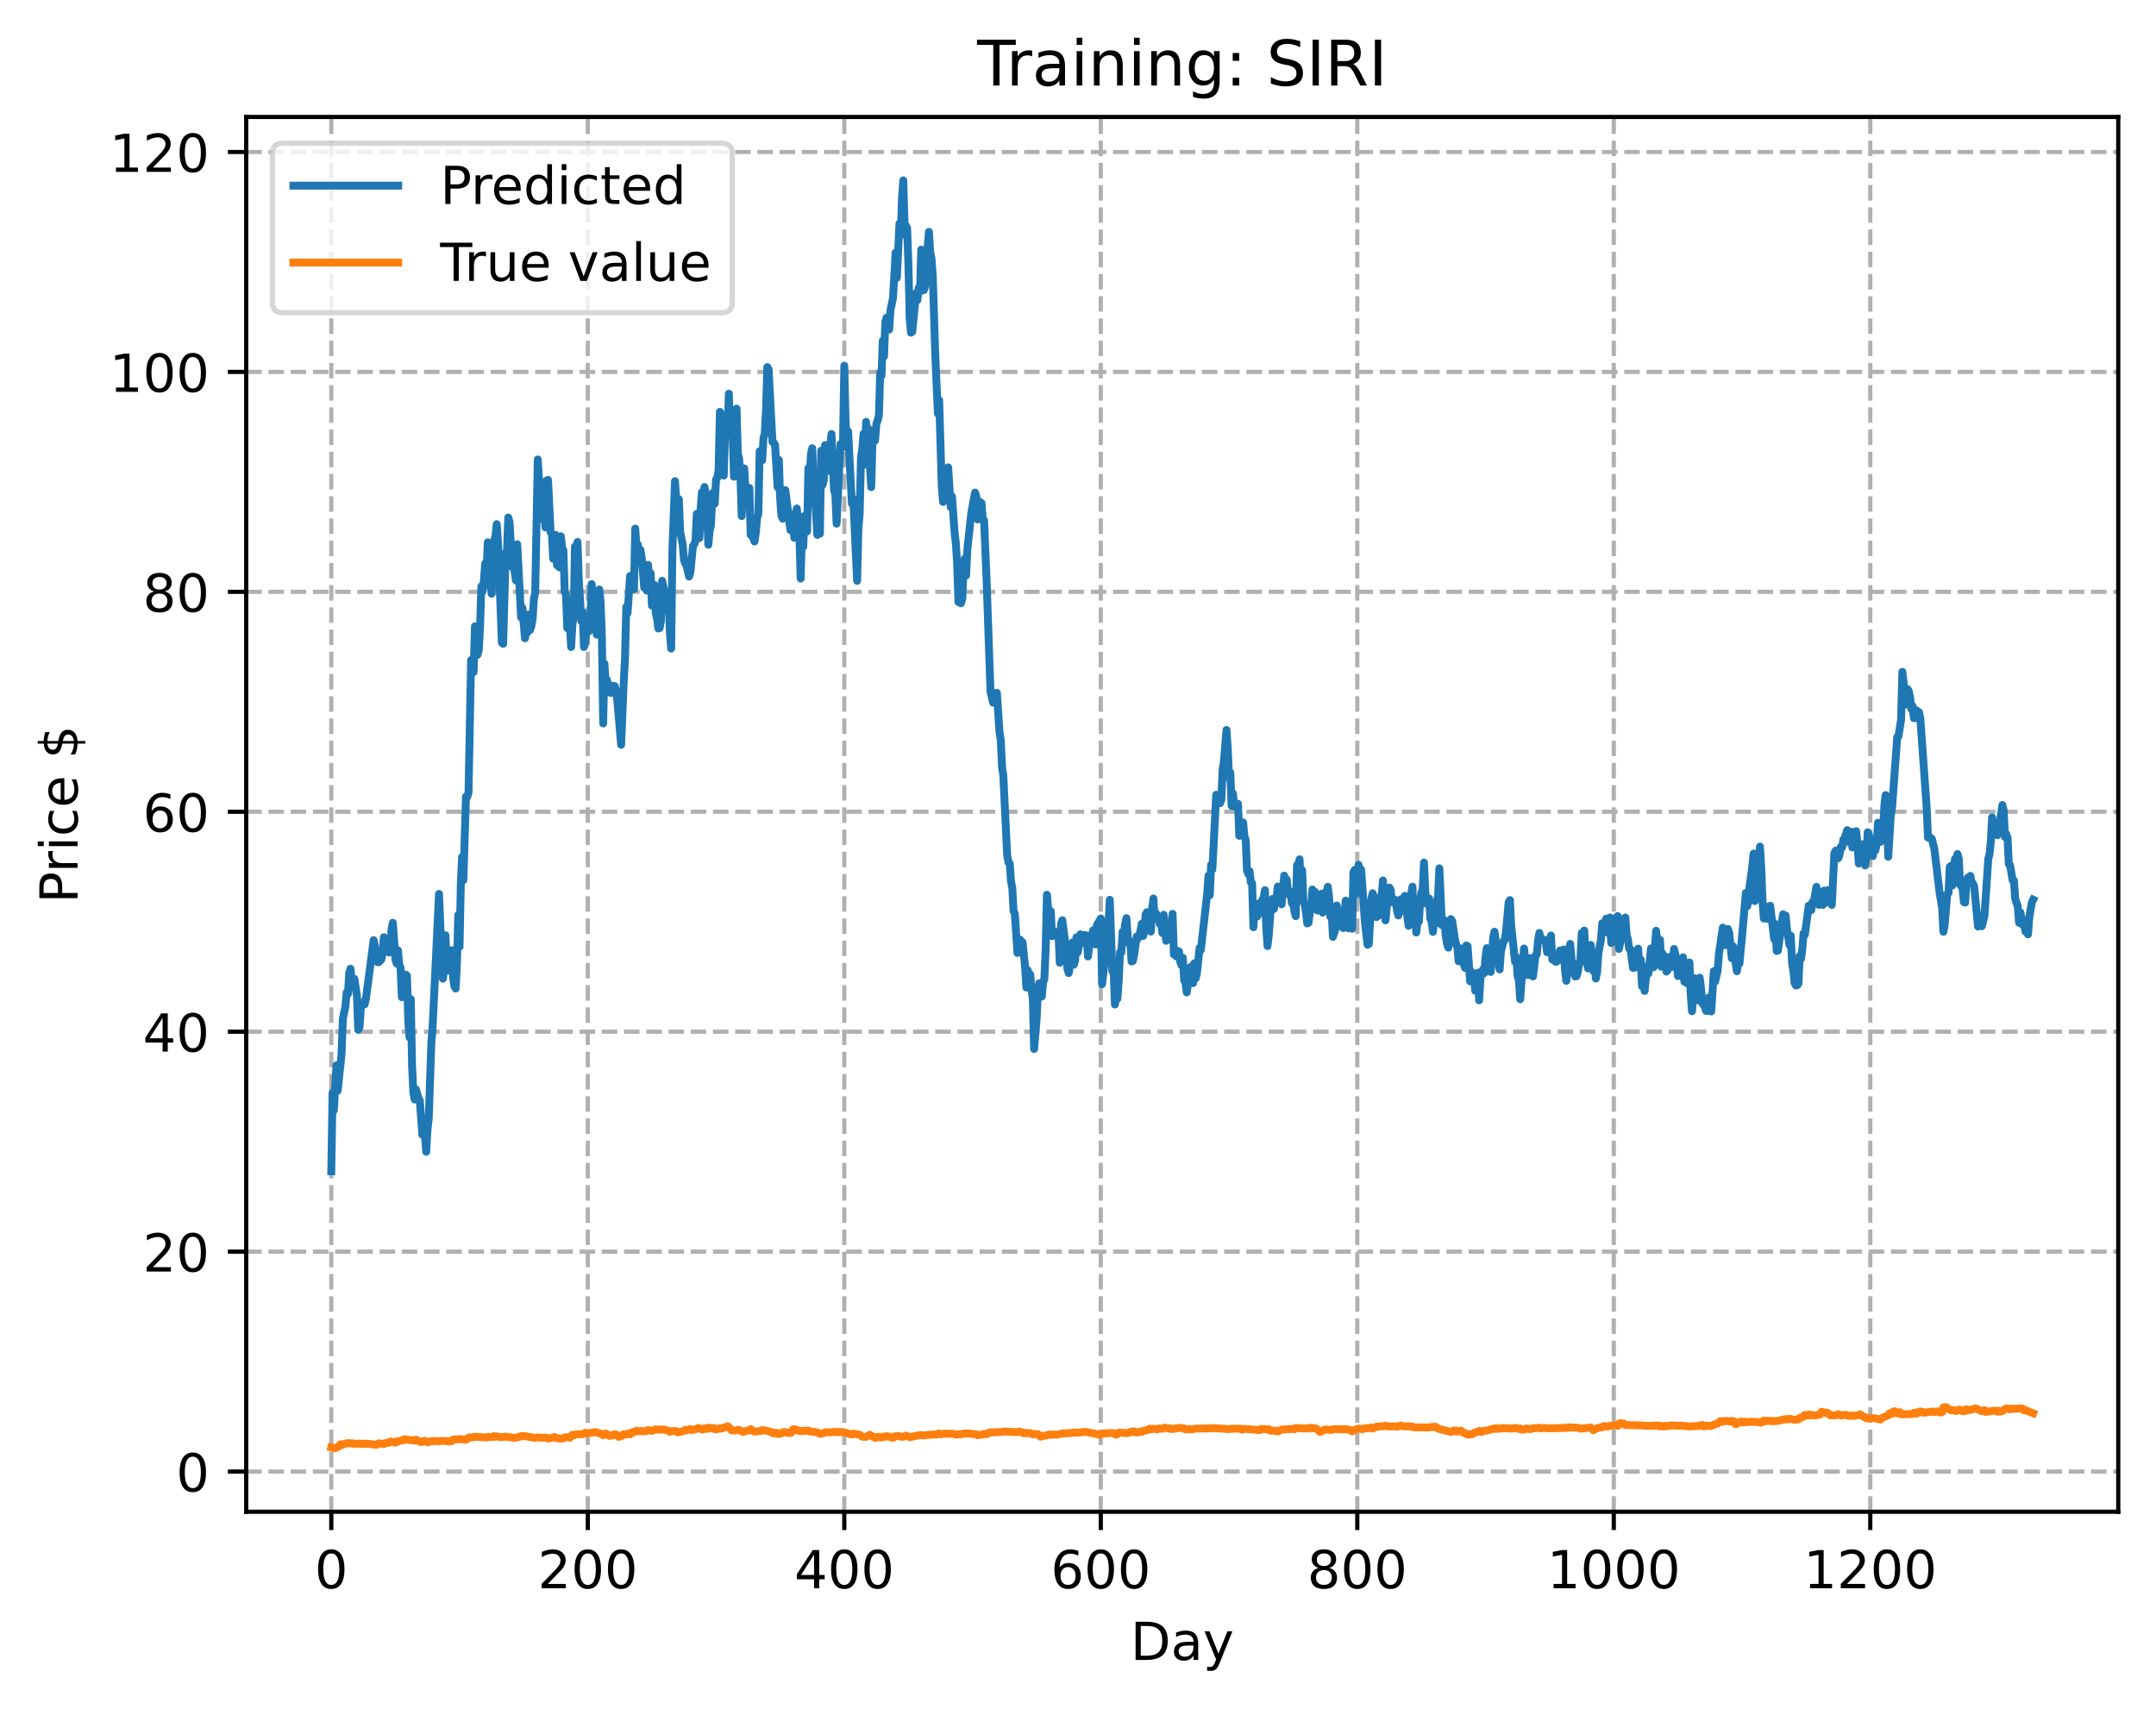 <?xml version="1.0" encoding="utf-8" standalone="no"?>
<!DOCTYPE svg PUBLIC "-//W3C//DTD SVG 1.1//EN"
  "http://www.w3.org/Graphics/SVG/1.1/DTD/svg11.dtd">
<!-- Created with matplotlib (https://matplotlib.org/) -->
<svg height="325.986pt" version="1.1" viewBox="0 0 411.286 325.986" width="411.286pt" xmlns="http://www.w3.org/2000/svg" xmlns:xlink="http://www.w3.org/1999/xlink">
 <defs>
  <style type="text/css">
*{stroke-linecap:butt;stroke-linejoin:round;}
  </style>
 </defs>
 <g id="figure_1">
  <g id="patch_1">
   <path d="M 0 325.986 
L 411.286 325.986 
L 411.286 0 
L 0 0 
z
" style="fill:#ffffff;"/>
  </g>
  <g id="axes_1">
   <g id="patch_2">
    <path d="M 46.966 288.43 
L 404.086 288.43 
L 404.086 22.318 
L 46.966 22.318 
z
" style="fill:#ffffff;"/>
   </g>
   <g id="matplotlib.axis_1">
    <g id="xtick_1">
     <g id="line2d_1">
      <path clip-path="url(#pab0fb9729e)" d="M 63.198 288.43 
L 63.198 22.318 
" style="fill:none;stroke:#b0b0b0;stroke-dasharray:2.96,1.28;stroke-dashoffset:0;stroke-width:0.8;"/>
     </g>
     <g id="line2d_2">
      <defs>
       <path d="M 0 0 
L 0 3.5 
" id="m5e1ae9d734" style="stroke:#000000;stroke-width:0.8;"/>
      </defs>
      <g>
       <use style="stroke:#000000;stroke-width:0.8;" x="63.198" xlink:href="#m5e1ae9d734" y="288.43"/>
      </g>
     </g>
     <g id="text_1">
      <!-- 0 -->
      <defs>
       <path d="M 31.781 66.406 
Q 24.172 66.406 20.328 58.906 
Q 16.5 51.422 16.5 36.375 
Q 16.5 21.391 20.328 13.891 
Q 24.172 6.391 31.781 6.391 
Q 39.453 6.391 43.281 13.891 
Q 47.125 21.391 47.125 36.375 
Q 47.125 51.422 43.281 58.906 
Q 39.453 66.406 31.781 66.406 
z
M 31.781 74.219 
Q 44.047 74.219 50.516 64.516 
Q 56.984 54.828 56.984 36.375 
Q 56.984 17.969 50.516 8.266 
Q 44.047 -1.422 31.781 -1.422 
Q 19.531 -1.422 13.062 8.266 
Q 6.594 17.969 6.594 36.375 
Q 6.594 54.828 13.062 64.516 
Q 19.531 74.219 31.781 74.219 
z
" id="DejaVuSans-48"/>
      </defs>
      <g transform="translate(60.017 303.029)scale(0.1 -0.1)">
       <use xlink:href="#DejaVuSans-48"/>
      </g>
     </g>
    </g>
    <g id="xtick_2">
     <g id="line2d_3">
      <path clip-path="url(#pab0fb9729e)" d="M 112.129 288.43 
L 112.129 22.318 
" style="fill:none;stroke:#b0b0b0;stroke-dasharray:2.96,1.28;stroke-dashoffset:0;stroke-width:0.8;"/>
     </g>
     <g id="line2d_4">
      <g>
       <use style="stroke:#000000;stroke-width:0.8;" x="112.129" xlink:href="#m5e1ae9d734" y="288.43"/>
      </g>
     </g>
     <g id="text_2">
      <!-- 200 -->
      <defs>
       <path d="M 19.188 8.297 
L 53.609 8.297 
L 53.609 0 
L 7.328 0 
L 7.328 8.297 
Q 12.938 14.109 22.625 23.891 
Q 32.328 33.688 34.812 36.531 
Q 39.547 41.844 41.422 45.531 
Q 43.312 49.219 43.312 52.781 
Q 43.312 58.594 39.234 62.25 
Q 35.156 65.922 28.609 65.922 
Q 23.969 65.922 18.812 64.312 
Q 13.672 62.703 7.812 59.422 
L 7.812 69.391 
Q 13.766 71.781 18.938 73 
Q 24.125 74.219 28.422 74.219 
Q 39.75 74.219 46.484 68.547 
Q 53.219 62.891 53.219 53.422 
Q 53.219 48.922 51.531 44.891 
Q 49.859 40.875 45.406 35.406 
Q 44.188 33.984 37.641 27.219 
Q 31.109 20.453 19.188 8.297 
z
" id="DejaVuSans-50"/>
      </defs>
      <g transform="translate(102.585 303.029)scale(0.1 -0.1)">
       <use xlink:href="#DejaVuSans-50"/>
       <use x="63.623" xlink:href="#DejaVuSans-48"/>
       <use x="127.246" xlink:href="#DejaVuSans-48"/>
      </g>
     </g>
    </g>
    <g id="xtick_3">
     <g id="line2d_5">
      <path clip-path="url(#pab0fb9729e)" d="M 161.06 288.43 
L 161.06 22.318 
" style="fill:none;stroke:#b0b0b0;stroke-dasharray:2.96,1.28;stroke-dashoffset:0;stroke-width:0.8;"/>
     </g>
     <g id="line2d_6">
      <g>
       <use style="stroke:#000000;stroke-width:0.8;" x="161.06" xlink:href="#m5e1ae9d734" y="288.43"/>
      </g>
     </g>
     <g id="text_3">
      <!-- 400 -->
      <defs>
       <path d="M 37.797 64.312 
L 12.891 25.391 
L 37.797 25.391 
z
M 35.203 72.906 
L 47.609 72.906 
L 47.609 25.391 
L 58.016 25.391 
L 58.016 17.188 
L 47.609 17.188 
L 47.609 0 
L 37.797 0 
L 37.797 17.188 
L 4.891 17.188 
L 4.891 26.703 
z
" id="DejaVuSans-52"/>
      </defs>
      <g transform="translate(151.516 303.029)scale(0.1 -0.1)">
       <use xlink:href="#DejaVuSans-52"/>
       <use x="63.623" xlink:href="#DejaVuSans-48"/>
       <use x="127.246" xlink:href="#DejaVuSans-48"/>
      </g>
     </g>
    </g>
    <g id="xtick_4">
     <g id="line2d_7">
      <path clip-path="url(#pab0fb9729e)" d="M 209.99 288.43 
L 209.99 22.318 
" style="fill:none;stroke:#b0b0b0;stroke-dasharray:2.96,1.28;stroke-dashoffset:0;stroke-width:0.8;"/>
     </g>
     <g id="line2d_8">
      <g>
       <use style="stroke:#000000;stroke-width:0.8;" x="209.99" xlink:href="#m5e1ae9d734" y="288.43"/>
      </g>
     </g>
     <g id="text_4">
      <!-- 600 -->
      <defs>
       <path d="M 33.016 40.375 
Q 26.375 40.375 22.484 35.828 
Q 18.609 31.297 18.609 23.391 
Q 18.609 15.531 22.484 10.953 
Q 26.375 6.391 33.016 6.391 
Q 39.656 6.391 43.531 10.953 
Q 47.406 15.531 47.406 23.391 
Q 47.406 31.297 43.531 35.828 
Q 39.656 40.375 33.016 40.375 
z
M 52.594 71.297 
L 52.594 62.312 
Q 48.875 64.062 45.094 64.984 
Q 41.312 65.922 37.594 65.922 
Q 27.828 65.922 22.672 59.328 
Q 17.531 52.734 16.797 39.406 
Q 19.672 43.656 24.016 45.922 
Q 28.375 48.188 33.594 48.188 
Q 44.578 48.188 50.953 41.516 
Q 57.328 34.859 57.328 23.391 
Q 57.328 12.156 50.688 5.359 
Q 44.047 -1.422 33.016 -1.422 
Q 20.359 -1.422 13.672 8.266 
Q 6.984 17.969 6.984 36.375 
Q 6.984 53.656 15.188 63.938 
Q 23.391 74.219 37.203 74.219 
Q 40.922 74.219 44.703 73.484 
Q 48.484 72.75 52.594 71.297 
z
" id="DejaVuSans-54"/>
      </defs>
      <g transform="translate(200.446 303.029)scale(0.1 -0.1)">
       <use xlink:href="#DejaVuSans-54"/>
       <use x="63.623" xlink:href="#DejaVuSans-48"/>
       <use x="127.246" xlink:href="#DejaVuSans-48"/>
      </g>
     </g>
    </g>
    <g id="xtick_5">
     <g id="line2d_9">
      <path clip-path="url(#pab0fb9729e)" d="M 258.921 288.43 
L 258.921 22.318 
" style="fill:none;stroke:#b0b0b0;stroke-dasharray:2.96,1.28;stroke-dashoffset:0;stroke-width:0.8;"/>
     </g>
     <g id="line2d_10">
      <g>
       <use style="stroke:#000000;stroke-width:0.8;" x="258.921" xlink:href="#m5e1ae9d734" y="288.43"/>
      </g>
     </g>
     <g id="text_5">
      <!-- 800 -->
      <defs>
       <path d="M 31.781 34.625 
Q 24.75 34.625 20.719 30.859 
Q 16.703 27.094 16.703 20.516 
Q 16.703 13.922 20.719 10.156 
Q 24.75 6.391 31.781 6.391 
Q 38.812 6.391 42.859 10.172 
Q 46.922 13.969 46.922 20.516 
Q 46.922 27.094 42.891 30.859 
Q 38.875 34.625 31.781 34.625 
z
M 21.922 38.812 
Q 15.578 40.375 12.031 44.719 
Q 8.5 49.078 8.5 55.328 
Q 8.5 64.062 14.719 69.141 
Q 20.953 74.219 31.781 74.219 
Q 42.672 74.219 48.875 69.141 
Q 55.078 64.062 55.078 55.328 
Q 55.078 49.078 51.531 44.719 
Q 48 40.375 41.703 38.812 
Q 48.828 37.156 52.797 32.312 
Q 56.781 27.484 56.781 20.516 
Q 56.781 9.906 50.312 4.234 
Q 43.844 -1.422 31.781 -1.422 
Q 19.734 -1.422 13.25 4.234 
Q 6.781 9.906 6.781 20.516 
Q 6.781 27.484 10.781 32.312 
Q 14.797 37.156 21.922 38.812 
z
M 18.312 54.391 
Q 18.312 48.734 21.844 45.562 
Q 25.391 42.391 31.781 42.391 
Q 38.141 42.391 41.719 45.562 
Q 45.312 48.734 45.312 54.391 
Q 45.312 60.062 41.719 63.234 
Q 38.141 66.406 31.781 66.406 
Q 25.391 66.406 21.844 63.234 
Q 18.312 60.062 18.312 54.391 
z
" id="DejaVuSans-56"/>
      </defs>
      <g transform="translate(249.377 303.029)scale(0.1 -0.1)">
       <use xlink:href="#DejaVuSans-56"/>
       <use x="63.623" xlink:href="#DejaVuSans-48"/>
       <use x="127.246" xlink:href="#DejaVuSans-48"/>
      </g>
     </g>
    </g>
    <g id="xtick_6">
     <g id="line2d_11">
      <path clip-path="url(#pab0fb9729e)" d="M 307.851 288.43 
L 307.851 22.318 
" style="fill:none;stroke:#b0b0b0;stroke-dasharray:2.96,1.28;stroke-dashoffset:0;stroke-width:0.8;"/>
     </g>
     <g id="line2d_12">
      <g>
       <use style="stroke:#000000;stroke-width:0.8;" x="307.851" xlink:href="#m5e1ae9d734" y="288.43"/>
      </g>
     </g>
     <g id="text_6">
      <!-- 1000 -->
      <defs>
       <path d="M 12.406 8.297 
L 28.516 8.297 
L 28.516 63.922 
L 10.984 60.406 
L 10.984 69.391 
L 28.422 72.906 
L 38.281 72.906 
L 38.281 8.297 
L 54.391 8.297 
L 54.391 0 
L 12.406 0 
z
" id="DejaVuSans-49"/>
      </defs>
      <g transform="translate(295.126 303.029)scale(0.1 -0.1)">
       <use xlink:href="#DejaVuSans-49"/>
       <use x="63.623" xlink:href="#DejaVuSans-48"/>
       <use x="127.246" xlink:href="#DejaVuSans-48"/>
       <use x="190.869" xlink:href="#DejaVuSans-48"/>
      </g>
     </g>
    </g>
    <g id="xtick_7">
     <g id="line2d_13">
      <path clip-path="url(#pab0fb9729e)" d="M 356.782 288.43 
L 356.782 22.318 
" style="fill:none;stroke:#b0b0b0;stroke-dasharray:2.96,1.28;stroke-dashoffset:0;stroke-width:0.8;"/>
     </g>
     <g id="line2d_14">
      <g>
       <use style="stroke:#000000;stroke-width:0.8;" x="356.782" xlink:href="#m5e1ae9d734" y="288.43"/>
      </g>
     </g>
     <g id="text_7">
      <!-- 1200 -->
      <g transform="translate(344.057 303.029)scale(0.1 -0.1)">
       <use xlink:href="#DejaVuSans-49"/>
       <use x="63.623" xlink:href="#DejaVuSans-50"/>
       <use x="127.246" xlink:href="#DejaVuSans-48"/>
       <use x="190.869" xlink:href="#DejaVuSans-48"/>
      </g>
     </g>
    </g>
    <g id="text_8">
     <!-- Day -->
     <defs>
      <path d="M 19.672 64.797 
L 19.672 8.109 
L 31.594 8.109 
Q 46.688 8.109 53.688 14.938 
Q 60.688 21.781 60.688 36.531 
Q 60.688 51.172 53.688 57.984 
Q 46.688 64.797 31.594 64.797 
z
M 9.812 72.906 
L 30.078 72.906 
Q 51.266 72.906 61.172 64.094 
Q 71.094 55.281 71.094 36.531 
Q 71.094 17.672 61.125 8.828 
Q 51.172 0 30.078 0 
L 9.812 0 
z
" id="DejaVuSans-68"/>
      <path d="M 34.281 27.484 
Q 23.391 27.484 19.188 25 
Q 14.984 22.516 14.984 16.5 
Q 14.984 11.719 18.141 8.906 
Q 21.297 6.109 26.703 6.109 
Q 34.188 6.109 38.703 11.406 
Q 43.219 16.703 43.219 25.484 
L 43.219 27.484 
z
M 52.203 31.203 
L 52.203 0 
L 43.219 0 
L 43.219 8.297 
Q 40.141 3.328 35.547 0.953 
Q 30.953 -1.422 24.312 -1.422 
Q 15.922 -1.422 10.953 3.297 
Q 6 8.016 6 15.922 
Q 6 25.141 12.172 29.828 
Q 18.359 34.516 30.609 34.516 
L 43.219 34.516 
L 43.219 35.406 
Q 43.219 41.609 39.141 45 
Q 35.062 48.391 27.688 48.391 
Q 23 48.391 18.547 47.266 
Q 14.109 46.141 10.016 43.891 
L 10.016 52.203 
Q 14.938 54.109 19.578 55.047 
Q 24.219 56 28.609 56 
Q 40.484 56 46.344 49.844 
Q 52.203 43.703 52.203 31.203 
z
" id="DejaVuSans-97"/>
      <path d="M 32.172 -5.078 
Q 28.375 -14.844 24.75 -17.812 
Q 21.141 -20.797 15.094 -20.797 
L 7.906 -20.797 
L 7.906 -13.281 
L 13.188 -13.281 
Q 16.891 -13.281 18.938 -11.516 
Q 21 -9.766 23.484 -3.219 
L 25.094 0.875 
L 2.984 54.688 
L 12.5 54.688 
L 29.594 11.922 
L 46.688 54.688 
L 56.203 54.688 
z
" id="DejaVuSans-121"/>
     </defs>
     <g transform="translate(215.652 316.707)scale(0.1 -0.1)">
      <use xlink:href="#DejaVuSans-68"/>
      <use x="77.002" xlink:href="#DejaVuSans-97"/>
      <use x="138.281" xlink:href="#DejaVuSans-121"/>
     </g>
    </g>
   </g>
   <g id="matplotlib.axis_2">
    <g id="ytick_1">
     <g id="line2d_15">
      <path clip-path="url(#pab0fb9729e)" d="M 46.966 280.761 
L 404.086 280.761 
" style="fill:none;stroke:#b0b0b0;stroke-dasharray:2.96,1.28;stroke-dashoffset:0;stroke-width:0.8;"/>
     </g>
     <g id="line2d_16">
      <defs>
       <path d="M 0 0 
L -3.5 0 
" id="mfa0b4d57c9" style="stroke:#000000;stroke-width:0.8;"/>
      </defs>
      <g>
       <use style="stroke:#000000;stroke-width:0.8;" x="46.966" xlink:href="#mfa0b4d57c9" y="280.761"/>
      </g>
     </g>
     <g id="text_9">
      <!-- 0 -->
      <g transform="translate(33.603 284.56)scale(0.1 -0.1)">
       <use xlink:href="#DejaVuSans-48"/>
      </g>
     </g>
    </g>
    <g id="ytick_2">
     <g id="line2d_17">
      <path clip-path="url(#pab0fb9729e)" d="M 46.966 238.8 
L 404.086 238.8 
" style="fill:none;stroke:#b0b0b0;stroke-dasharray:2.96,1.28;stroke-dashoffset:0;stroke-width:0.8;"/>
     </g>
     <g id="line2d_18">
      <g>
       <use style="stroke:#000000;stroke-width:0.8;" x="46.966" xlink:href="#mfa0b4d57c9" y="238.8"/>
      </g>
     </g>
     <g id="text_10">
      <!-- 20 -->
      <g transform="translate(27.241 242.6)scale(0.1 -0.1)">
       <use xlink:href="#DejaVuSans-50"/>
       <use x="63.623" xlink:href="#DejaVuSans-48"/>
      </g>
     </g>
    </g>
    <g id="ytick_3">
     <g id="line2d_19">
      <path clip-path="url(#pab0fb9729e)" d="M 46.966 196.84 
L 404.086 196.84 
" style="fill:none;stroke:#b0b0b0;stroke-dasharray:2.96,1.28;stroke-dashoffset:0;stroke-width:0.8;"/>
     </g>
     <g id="line2d_20">
      <g>
       <use style="stroke:#000000;stroke-width:0.8;" x="46.966" xlink:href="#mfa0b4d57c9" y="196.84"/>
      </g>
     </g>
     <g id="text_11">
      <!-- 40 -->
      <g transform="translate(27.241 200.639)scale(0.1 -0.1)">
       <use xlink:href="#DejaVuSans-52"/>
       <use x="63.623" xlink:href="#DejaVuSans-48"/>
      </g>
     </g>
    </g>
    <g id="ytick_4">
     <g id="line2d_21">
      <path clip-path="url(#pab0fb9729e)" d="M 46.966 154.88 
L 404.086 154.88 
" style="fill:none;stroke:#b0b0b0;stroke-dasharray:2.96,1.28;stroke-dashoffset:0;stroke-width:0.8;"/>
     </g>
     <g id="line2d_22">
      <g>
       <use style="stroke:#000000;stroke-width:0.8;" x="46.966" xlink:href="#mfa0b4d57c9" y="154.88"/>
      </g>
     </g>
     <g id="text_12">
      <!-- 60 -->
      <g transform="translate(27.241 158.679)scale(0.1 -0.1)">
       <use xlink:href="#DejaVuSans-54"/>
       <use x="63.623" xlink:href="#DejaVuSans-48"/>
      </g>
     </g>
    </g>
    <g id="ytick_5">
     <g id="line2d_23">
      <path clip-path="url(#pab0fb9729e)" d="M 46.966 112.919 
L 404.086 112.919 
" style="fill:none;stroke:#b0b0b0;stroke-dasharray:2.96,1.28;stroke-dashoffset:0;stroke-width:0.8;"/>
     </g>
     <g id="line2d_24">
      <g>
       <use style="stroke:#000000;stroke-width:0.8;" x="46.966" xlink:href="#mfa0b4d57c9" y="112.919"/>
      </g>
     </g>
     <g id="text_13">
      <!-- 80 -->
      <g transform="translate(27.241 116.718)scale(0.1 -0.1)">
       <use xlink:href="#DejaVuSans-56"/>
       <use x="63.623" xlink:href="#DejaVuSans-48"/>
      </g>
     </g>
    </g>
    <g id="ytick_6">
     <g id="line2d_25">
      <path clip-path="url(#pab0fb9729e)" d="M 46.966 70.959 
L 404.086 70.959 
" style="fill:none;stroke:#b0b0b0;stroke-dasharray:2.96,1.28;stroke-dashoffset:0;stroke-width:0.8;"/>
     </g>
     <g id="line2d_26">
      <g>
       <use style="stroke:#000000;stroke-width:0.8;" x="46.966" xlink:href="#mfa0b4d57c9" y="70.959"/>
      </g>
     </g>
     <g id="text_14">
      <!-- 100 -->
      <g transform="translate(20.878 74.758)scale(0.1 -0.1)">
       <use xlink:href="#DejaVuSans-49"/>
       <use x="63.623" xlink:href="#DejaVuSans-48"/>
       <use x="127.246" xlink:href="#DejaVuSans-48"/>
      </g>
     </g>
    </g>
    <g id="ytick_7">
     <g id="line2d_27">
      <path clip-path="url(#pab0fb9729e)" d="M 46.966 28.998 
L 404.086 28.998 
" style="fill:none;stroke:#b0b0b0;stroke-dasharray:2.96,1.28;stroke-dashoffset:0;stroke-width:0.8;"/>
     </g>
     <g id="line2d_28">
      <g>
       <use style="stroke:#000000;stroke-width:0.8;" x="46.966" xlink:href="#mfa0b4d57c9" y="28.998"/>
      </g>
     </g>
     <g id="text_15">
      <!-- 120 -->
      <g transform="translate(20.878 32.797)scale(0.1 -0.1)">
       <use xlink:href="#DejaVuSans-49"/>
       <use x="63.623" xlink:href="#DejaVuSans-50"/>
       <use x="127.246" xlink:href="#DejaVuSans-48"/>
      </g>
     </g>
    </g>
    <g id="text_16">
     <!-- Price $ -->
     <defs>
      <path d="M 19.672 64.797 
L 19.672 37.406 
L 32.078 37.406 
Q 38.969 37.406 42.719 40.969 
Q 46.484 44.531 46.484 51.125 
Q 46.484 57.672 42.719 61.234 
Q 38.969 64.797 32.078 64.797 
z
M 9.812 72.906 
L 32.078 72.906 
Q 44.344 72.906 50.609 67.359 
Q 56.891 61.812 56.891 51.125 
Q 56.891 40.328 50.609 34.812 
Q 44.344 29.297 32.078 29.297 
L 19.672 29.297 
L 19.672 0 
L 9.812 0 
z
" id="DejaVuSans-80"/>
      <path d="M 41.109 46.297 
Q 39.594 47.172 37.812 47.578 
Q 36.031 48 33.891 48 
Q 26.266 48 22.188 43.047 
Q 18.109 38.094 18.109 28.812 
L 18.109 0 
L 9.078 0 
L 9.078 54.688 
L 18.109 54.688 
L 18.109 46.188 
Q 20.953 51.172 25.484 53.578 
Q 30.031 56 36.531 56 
Q 37.453 56 38.578 55.875 
Q 39.703 55.766 41.062 55.516 
z
" id="DejaVuSans-114"/>
      <path d="M 9.422 54.688 
L 18.406 54.688 
L 18.406 0 
L 9.422 0 
z
M 9.422 75.984 
L 18.406 75.984 
L 18.406 64.594 
L 9.422 64.594 
z
" id="DejaVuSans-105"/>
      <path d="M 48.781 52.594 
L 48.781 44.188 
Q 44.969 46.297 41.141 47.344 
Q 37.312 48.391 33.406 48.391 
Q 24.656 48.391 19.812 42.844 
Q 14.984 37.312 14.984 27.297 
Q 14.984 17.281 19.812 11.734 
Q 24.656 6.203 33.406 6.203 
Q 37.312 6.203 41.141 7.25 
Q 44.969 8.297 48.781 10.406 
L 48.781 2.094 
Q 45.016 0.344 40.984 -0.531 
Q 36.969 -1.422 32.422 -1.422 
Q 20.062 -1.422 12.781 6.344 
Q 5.516 14.109 5.516 27.297 
Q 5.516 40.672 12.859 48.328 
Q 20.219 56 33.016 56 
Q 37.156 56 41.109 55.141 
Q 45.062 54.297 48.781 52.594 
z
" id="DejaVuSans-99"/>
      <path d="M 56.203 29.594 
L 56.203 25.203 
L 14.891 25.203 
Q 15.484 15.922 20.484 11.062 
Q 25.484 6.203 34.422 6.203 
Q 39.594 6.203 44.453 7.469 
Q 49.312 8.734 54.109 11.281 
L 54.109 2.781 
Q 49.266 0.734 44.188 -0.344 
Q 39.109 -1.422 33.891 -1.422 
Q 20.797 -1.422 13.156 6.188 
Q 5.516 13.812 5.516 26.812 
Q 5.516 40.234 12.766 48.109 
Q 20.016 56 32.328 56 
Q 43.359 56 49.781 48.891 
Q 56.203 41.797 56.203 29.594 
z
M 47.219 32.234 
Q 47.125 39.594 43.094 43.984 
Q 39.062 48.391 32.422 48.391 
Q 24.906 48.391 20.391 44.141 
Q 15.875 39.891 15.188 32.172 
z
" id="DejaVuSans-101"/>
      <path id="DejaVuSans-32"/>
      <path d="M 33.797 -14.703 
L 28.906 -14.703 
L 28.859 0 
Q 23.734 0.094 18.609 1.188 
Q 13.484 2.297 8.297 4.5 
L 8.297 13.281 
Q 13.281 10.156 18.375 8.562 
Q 23.484 6.984 28.906 6.938 
L 28.906 29.203 
Q 18.109 30.953 13.203 35.156 
Q 8.297 39.359 8.297 46.688 
Q 8.297 54.641 13.625 59.219 
Q 18.953 63.812 28.906 64.5 
L 28.906 75.984 
L 33.797 75.984 
L 33.797 64.656 
Q 38.328 64.453 42.578 63.688 
Q 46.828 62.938 50.875 61.625 
L 50.875 53.078 
Q 46.828 55.125 42.547 56.25 
Q 38.281 57.375 33.797 57.562 
L 33.797 36.719 
Q 44.875 35.016 50.094 30.609 
Q 55.328 26.219 55.328 18.609 
Q 55.328 10.359 49.781 5.594 
Q 44.234 0.828 33.797 0.094 
z
M 28.906 37.594 
L 28.906 57.625 
Q 23.25 56.984 20.266 54.391 
Q 17.281 51.812 17.281 47.516 
Q 17.281 43.312 20.031 40.969 
Q 22.797 38.625 28.906 37.594 
z
M 33.797 28.219 
L 33.797 7.078 
Q 39.984 7.906 43.141 10.594 
Q 46.297 13.281 46.297 17.672 
Q 46.297 21.969 43.281 24.5 
Q 40.281 27.047 33.797 28.219 
z
" id="DejaVuSans-36"/>
     </defs>
     <g transform="translate(14.798 172.342)rotate(-90)scale(0.1 -0.1)">
      <use xlink:href="#DejaVuSans-80"/>
      <use x="58.553" xlink:href="#DejaVuSans-114"/>
      <use x="99.666" xlink:href="#DejaVuSans-105"/>
      <use x="127.449" xlink:href="#DejaVuSans-99"/>
      <use x="182.43" xlink:href="#DejaVuSans-101"/>
      <use x="243.953" xlink:href="#DejaVuSans-32"/>
      <use x="275.74" xlink:href="#DejaVuSans-36"/>
     </g>
    </g>
   </g>
   <g id="line2d_29">
    <path clip-path="url(#pab0fb9729e)" d="M 63.198 223.465 
L 63.443 208.452 
L 63.688 211.869 
L 64.177 203.25 
L 64.422 208.091 
L 65.156 201.141 
L 65.4 194.384 
L 65.89 192.036 
L 66.134 189.323 
L 66.379 189.646 
L 66.623 185.588 
L 66.868 184.832 
L 67.113 188.202 
L 67.357 186.827 
L 67.602 186.756 
L 68.091 190.024 
L 68.336 196.479 
L 68.581 196.041 
L 68.825 192.475 
L 69.07 191.416 
L 69.315 191.183 
L 69.559 191.634 
L 69.804 190.592 
L 71.272 179.376 
L 71.517 180.41 
L 72.006 183.571 
L 72.251 183.574 
L 72.74 183.065 
L 72.984 181.9 
L 73.229 178.812 
L 73.474 180.276 
L 74.208 181.738 
L 74.452 181.087 
L 74.697 177.215 
L 74.942 176.054 
L 75.431 183.058 
L 75.676 183.845 
L 75.92 181.331 
L 76.165 184.133 
L 76.41 184.602 
L 76.654 190.266 
L 76.899 187.218 
L 77.144 186.065 
L 77.388 185.949 
L 77.633 186.145 
L 77.878 194.815 
L 78.122 197.929 
L 78.367 190.633 
L 78.611 203.533 
L 78.856 208.342 
L 79.101 209.78 
L 79.345 207.85 
L 79.835 209.578 
L 80.079 209.929 
L 80.569 216.499 
L 80.813 213.456 
L 81.303 219.758 
L 81.547 215.588 
L 81.792 213.357 
L 82.281 199.069 
L 82.526 195.89 
L 83.749 170.552 
L 84.239 182.329 
L 84.483 186.723 
L 84.728 184.973 
L 84.972 178.44 
L 85.217 183.868 
L 85.462 184.107 
L 85.706 181.698 
L 85.951 185.319 
L 86.196 181.288 
L 86.44 186.548 
L 86.685 188.189 
L 86.93 188.606 
L 87.174 183.638 
L 87.419 174.55 
L 87.664 180.623 
L 87.908 168.624 
L 88.153 163.495 
L 88.398 167.936 
L 88.887 151.991 
L 89.132 152.042 
L 89.376 151.217 
L 89.866 125.944 
L 90.11 126.618 
L 90.355 128.21 
L 90.599 119.49 
L 91.089 124.937 
L 91.333 124.1 
L 91.578 119.578 
L 91.823 111.862 
L 92.067 112.824 
L 92.312 110.734 
L 92.557 107.525 
L 92.801 109.477 
L 93.046 103.473 
L 93.291 106.576 
L 93.535 111.117 
L 93.78 113.283 
L 94.269 103.125 
L 94.514 102.318 
L 94.759 100.005 
L 95.003 103.49 
L 95.737 122.615 
L 95.982 122.84 
L 96.471 105.533 
L 96.716 105.024 
L 96.96 98.739 
L 97.205 99.595 
L 97.694 108.154 
L 97.939 107.697 
L 98.428 110.748 
L 98.673 103.843 
L 99.407 117.798 
L 99.652 115.967 
L 100.141 121.774 
L 100.386 120.384 
L 100.63 120.653 
L 100.875 117.228 
L 101.12 120.211 
L 101.364 119.437 
L 101.609 118.038 
L 101.854 114.187 
L 102.098 113.1 
L 102.587 87.662 
L 102.832 91.659 
L 103.077 91.894 
L 103.321 98.707 
L 103.566 99.104 
L 103.811 97.139 
L 104.055 100.638 
L 104.3 91.65 
L 104.545 91.573 
L 105.034 101.549 
L 105.279 101.85 
L 105.523 106.61 
L 105.768 102.477 
L 106.013 102.078 
L 106.257 107.851 
L 106.502 107.31 
L 106.747 108.264 
L 106.991 102.309 
L 107.236 104.543 
L 107.481 105.037 
L 107.725 112.922 
L 107.97 113.486 
L 108.215 119.849 
L 108.459 117.211 
L 108.704 119.17 
L 108.948 123.444 
L 109.193 119.186 
L 109.438 117.792 
L 109.682 104.258 
L 109.927 105.794 
L 110.172 103.403 
L 110.416 110.808 
L 110.906 118.499 
L 111.15 116.773 
L 111.395 123.44 
L 111.64 122.741 
L 111.884 118.958 
L 112.129 119.077 
L 112.374 120.427 
L 112.618 118.649 
L 112.863 111.435 
L 113.108 116.169 
L 113.352 118.16 
L 113.597 118.583 
L 113.842 121.083 
L 114.086 113.896 
L 114.331 112.464 
L 114.575 114.885 
L 114.82 121.622 
L 115.065 138.033 
L 115.309 126.623 
L 115.554 130.766 
L 115.799 129.719 
L 116.043 132.064 
L 116.288 130.753 
L 116.533 132.214 
L 116.777 130.827 
L 117.022 131.09 
L 117.267 130.886 
L 117.511 131.786 
L 117.756 133.575 
L 118.49 142.105 
L 118.979 130.247 
L 119.224 125.8 
L 119.469 115.817 
L 119.713 116.987 
L 120.203 109.885 
L 120.447 111.315 
L 120.692 111.368 
L 120.936 112.412 
L 121.181 100.852 
L 121.426 104.48 
L 121.67 103.902 
L 121.915 107.263 
L 122.16 104.867 
L 122.404 106.368 
L 122.894 112.127 
L 123.138 112.033 
L 123.383 112.69 
L 123.628 107.765 
L 123.872 110.993 
L 124.117 109.363 
L 124.362 115.567 
L 124.851 111.588 
L 125.096 116.927 
L 125.34 118.051 
L 125.585 119.909 
L 125.83 119.844 
L 126.074 118.514 
L 126.319 110.808 
L 126.563 111.996 
L 126.808 116.365 
L 127.053 115.253 
L 127.297 112.94 
L 127.542 113.817 
L 127.787 120.734 
L 128.031 123.745 
L 128.276 104.703 
L 128.765 91.807 
L 129.01 95.455 
L 129.255 97.213 
L 129.499 95.233 
L 129.744 101.439 
L 130.233 103.877 
L 130.478 106.839 
L 130.723 107.541 
L 130.967 107.885 
L 131.457 110.002 
L 131.701 109.156 
L 132.191 104.186 
L 132.435 103.861 
L 132.68 103.158 
L 132.924 98.035 
L 133.169 99.441 
L 133.414 102.666 
L 133.658 96.972 
L 133.903 93.91 
L 134.148 94.07 
L 134.392 92.913 
L 134.637 94.083 
L 134.882 97.999 
L 135.126 103.937 
L 135.371 101.294 
L 135.616 100.226 
L 135.86 95.389 
L 136.105 93.927 
L 136.35 96.075 
L 136.594 91.485 
L 136.839 91.172 
L 137.084 89.695 
L 137.328 78.567 
L 137.573 79.004 
L 138.062 90.733 
L 138.307 83.008 
L 138.551 81.82 
L 138.796 82.468 
L 139.041 75.114 
L 139.285 82.35 
L 139.53 82.206 
L 139.775 82.761 
L 140.019 90.957 
L 140.264 79.387 
L 140.509 77.97 
L 140.753 86.559 
L 140.998 87.488 
L 141.243 90.84 
L 141.487 98.466 
L 141.977 89.378 
L 142.221 93.71 
L 142.466 94.876 
L 142.955 93.116 
L 143.2 102.057 
L 143.445 101.165 
L 143.689 102.675 
L 143.934 103.315 
L 144.178 101.606 
L 144.423 98.776 
L 144.668 98.1 
L 144.912 86.109 
L 145.157 86.52 
L 145.402 87.809 
L 145.646 83.578 
L 145.891 82.701 
L 146.136 77.925 
L 146.38 70.034 
L 146.625 70.487 
L 147.359 84.319 
L 147.604 84.47 
L 147.848 84.852 
L 148.338 92.966 
L 148.582 87.755 
L 148.827 95.245 
L 149.072 98.446 
L 149.316 98.965 
L 149.561 97.638 
L 149.806 93.503 
L 150.784 101.146 
L 151.029 98.24 
L 151.273 98.815 
L 151.518 102.605 
L 151.763 98.347 
L 152.007 97.019 
L 152.497 102.355 
L 152.741 110.389 
L 152.986 101.311 
L 153.231 104.323 
L 153.475 98.434 
L 153.72 99.152 
L 153.965 101.384 
L 154.209 89.313 
L 154.454 90.934 
L 154.699 86.638 
L 154.943 85.515 
L 155.188 91.812 
L 155.433 94.26 
L 155.922 102.059 
L 156.166 96.645 
L 156.411 101.824 
L 156.656 85.986 
L 156.9 92.561 
L 157.145 91.621 
L 157.39 84.916 
L 157.634 89.183 
L 157.879 89.862 
L 158.613 82.807 
L 159.102 93.528 
L 159.347 94.315 
L 159.592 99.916 
L 160.326 84.733 
L 160.57 85.49 
L 160.815 84.381 
L 161.06 69.776 
L 161.304 80.169 
L 161.549 84.189 
L 161.794 82.322 
L 162.283 91.959 
L 162.527 96.113 
L 162.772 95.126 
L 163.506 110.833 
L 163.751 100.844 
L 163.995 98.062 
L 164.24 87.343 
L 164.485 85.727 
L 164.729 82.774 
L 164.974 88.631 
L 165.219 80.481 
L 165.463 86.705 
L 165.708 81.83 
L 165.953 89.065 
L 166.197 92.944 
L 166.442 83.976 
L 166.687 83.78 
L 166.931 84.062 
L 167.176 80.884 
L 167.421 80.235 
L 167.665 79.229 
L 167.91 71.082 
L 168.154 71.695 
L 168.399 65.015 
L 168.644 67.988 
L 168.888 61.447 
L 169.133 60.601 
L 169.378 62.678 
L 169.622 62.889 
L 169.867 59.2 
L 170.356 56.852 
L 170.846 48.186 
L 171.09 53.004 
L 171.58 42.65 
L 171.824 44.901 
L 172.069 37.777 
L 172.314 34.414 
L 172.558 42.847 
L 172.803 43.027 
L 173.048 43.536 
L 173.292 50.406 
L 173.537 60.795 
L 173.782 63.473 
L 174.026 63.292 
L 174.76 55.917 
L 175.005 57.258 
L 175.249 54.933 
L 175.494 55.626 
L 175.739 47.635 
L 175.983 50.333 
L 176.228 55.367 
L 176.473 54.628 
L 176.717 53.162 
L 176.962 47.043 
L 177.207 44.236 
L 177.451 48.131 
L 177.696 49.334 
L 177.941 52.608 
L 178.43 68.137 
L 178.919 78.938 
L 179.164 76.357 
L 179.653 92.887 
L 179.898 95.76 
L 180.142 93.407 
L 180.387 94.58 
L 180.876 89.164 
L 181.366 96.782 
L 181.61 94.737 
L 182.1 101.59 
L 182.344 103.67 
L 182.589 107.496 
L 182.834 114.875 
L 183.078 113.289 
L 183.323 115.101 
L 183.568 114.237 
L 183.812 108.796 
L 184.057 106.557 
L 184.302 109.789 
L 184.546 104.699 
L 185.28 97.95 
L 185.77 95.177 
L 186.014 93.979 
L 186.259 94.795 
L 186.503 99.105 
L 186.748 98.372 
L 186.993 95.788 
L 187.237 95.99 
L 187.482 99.22 
L 187.727 99.282 
L 188.216 110.982 
L 188.95 131.907 
L 189.439 134.059 
L 190.173 132.187 
L 190.663 139.629 
L 190.907 141.22 
L 191.152 146.335 
L 191.397 147.978 
L 192.13 163.124 
L 192.375 164.552 
L 192.62 164.766 
L 192.864 168.194 
L 193.109 169.417 
L 193.354 173.849 
L 193.598 174.378 
L 194.088 181.821 
L 194.332 181.2 
L 194.577 179.27 
L 194.822 180.277 
L 195.066 179.767 
L 195.556 184.529 
L 195.8 188.422 
L 196.045 185.096 
L 196.29 186.009 
L 196.534 185.921 
L 196.779 188.937 
L 197.024 190.513 
L 197.268 200.144 
L 197.758 194.322 
L 198.002 188.881 
L 198.247 187.584 
L 198.491 189.663 
L 198.736 190.142 
L 198.981 187.444 
L 199.225 186.79 
L 199.47 181.172 
L 199.715 170.711 
L 199.959 173.564 
L 200.204 174.494 
L 200.449 173.866 
L 200.693 178.62 
L 200.938 178.371 
L 201.183 177.809 
L 201.427 178.517 
L 201.672 177.821 
L 201.917 178.171 
L 202.161 183.688 
L 202.406 176.27 
L 202.651 175.574 
L 203.14 179.346 
L 203.629 184.841 
L 203.874 185.659 
L 204.118 184.272 
L 204.608 179.797 
L 204.852 184.052 
L 205.097 183.22 
L 205.342 178.837 
L 205.586 181.697 
L 205.831 180.386 
L 206.076 178.265 
L 206.32 178.954 
L 206.565 179.057 
L 206.81 178.376 
L 207.054 180.013 
L 207.299 178.475 
L 207.544 182.489 
L 208.033 178.587 
L 208.278 178.791 
L 208.522 177.503 
L 208.767 177.66 
L 209.012 180.205 
L 209.256 176.487 
L 209.99 175.237 
L 210.235 187.777 
L 210.724 183.618 
L 210.969 183.336 
L 211.213 181.157 
L 211.703 171.678 
L 212.192 185.285 
L 212.437 184.839 
L 212.681 191.651 
L 212.926 190.29 
L 213.171 190.547 
L 213.415 187.007 
L 213.66 181.674 
L 213.905 181.738 
L 214.149 177.782 
L 214.394 178.508 
L 214.639 176.291 
L 214.883 175.174 
L 215.128 178.679 
L 215.373 180.024 
L 215.617 179.696 
L 215.862 183.447 
L 216.106 183.348 
L 216.351 182.196 
L 216.84 178.67 
L 217.085 179.052 
L 217.33 178.659 
L 217.819 176.25 
L 218.064 178.573 
L 218.308 177.588 
L 218.553 174.446 
L 218.798 174.039 
L 219.042 175.979 
L 219.532 177.743 
L 219.776 173.464 
L 220.021 171.424 
L 220.266 175.11 
L 220.51 174.228 
L 220.755 174.916 
L 221 175.192 
L 221.244 176.283 
L 221.489 175.981 
L 221.734 178.004 
L 221.978 174.527 
L 222.467 179.507 
L 222.712 178.596 
L 222.957 179.114 
L 223.201 176.56 
L 223.446 176.907 
L 223.691 174.363 
L 223.935 182.113 
L 224.18 181.25 
L 224.425 182.479 
L 224.669 181.437 
L 224.914 181.513 
L 225.159 183.558 
L 225.403 184.191 
L 225.648 182.742 
L 225.893 187.074 
L 226.137 187.435 
L 226.382 189.345 
L 227.116 184.516 
L 227.361 184.339 
L 227.605 187.575 
L 227.85 183.777 
L 228.094 186.679 
L 228.339 185.653 
L 228.828 180.861 
L 229.073 181.261 
L 230.296 170.484 
L 230.541 167.052 
L 230.786 170.8 
L 231.03 165.016 
L 231.275 165.884 
L 232.009 151.639 
L 232.254 152.054 
L 232.498 151.694 
L 232.743 153.236 
L 232.988 152.587 
L 233.232 146.772 
L 233.477 145.321 
L 233.966 139.268 
L 234.211 142.761 
L 234.455 148.375 
L 234.7 147.414 
L 234.945 153.754 
L 235.189 151.365 
L 235.434 153.702 
L 235.679 153.982 
L 236.168 153.356 
L 236.413 159.467 
L 236.657 157.092 
L 236.902 157.101 
L 237.147 156.925 
L 237.391 159.584 
L 237.636 160.318 
L 237.881 166.056 
L 238.125 166.747 
L 238.37 166.222 
L 238.615 168.37 
L 238.859 168.517 
L 239.104 176.906 
L 239.349 172.451 
L 239.593 174.153 
L 239.838 174.859 
L 240.082 172.39 
L 240.327 174.235 
L 240.572 173.505 
L 240.816 171.666 
L 241.061 171.316 
L 241.306 169.843 
L 241.55 176.885 
L 241.795 180.507 
L 242.04 178.48 
L 242.529 171.76 
L 242.774 171.503 
L 243.018 173.44 
L 243.263 171.679 
L 243.508 171.526 
L 243.752 169.153 
L 243.997 171.033 
L 244.242 170.74 
L 244.486 172.532 
L 244.976 167.066 
L 245.22 170.52 
L 245.465 167.799 
L 245.709 170.125 
L 245.954 170.719 
L 246.199 170.103 
L 246.443 172.339 
L 246.688 172.102 
L 246.933 173.92 
L 247.177 174.791 
L 247.422 165.048 
L 247.667 165.061 
L 247.911 163.951 
L 248.156 168.903 
L 248.401 166.017 
L 248.645 172.047 
L 248.89 172.527 
L 249.135 173.99 
L 249.379 176.192 
L 249.624 176.065 
L 249.869 174.149 
L 250.113 173.459 
L 250.358 169.71 
L 250.603 170.117 
L 250.847 170.153 
L 251.092 171.152 
L 251.337 173.729 
L 251.826 172.545 
L 252.07 170.528 
L 252.315 174.13 
L 252.56 171.573 
L 252.804 170.275 
L 253.049 170.711 
L 253.294 169.188 
L 253.538 171.099 
L 253.783 174.899 
L 254.028 173.915 
L 254.272 178.755 
L 254.762 177.26 
L 255.006 172.765 
L 255.251 174.059 
L 255.496 174.483 
L 255.74 173.936 
L 255.985 176.573 
L 256.23 177.072 
L 256.719 171.833 
L 256.964 173.812 
L 257.208 177.112 
L 257.453 174.067 
L 257.697 177.034 
L 257.942 177.196 
L 258.187 166.384 
L 258.431 165.97 
L 258.676 170.594 
L 258.921 169.864 
L 259.165 165.011 
L 259.41 169.886 
L 259.655 165.911 
L 260.389 176.128 
L 260.878 180.259 
L 261.123 180.11 
L 261.612 171.451 
L 261.857 170.429 
L 262.346 174.208 
L 262.591 174.986 
L 262.835 171.277 
L 263.08 174.656 
L 263.325 174.215 
L 263.814 167.986 
L 264.303 175.597 
L 264.548 172.978 
L 264.792 171.989 
L 265.037 169.345 
L 265.282 169.77 
L 265.526 172.134 
L 266.016 171.611 
L 266.26 171.995 
L 266.505 173.8 
L 266.75 174.665 
L 266.994 173.664 
L 267.239 171.571 
L 267.484 173.798 
L 267.973 170.931 
L 268.218 171.546 
L 268.462 174.866 
L 268.707 176.631 
L 268.952 171.444 
L 269.196 170.645 
L 269.441 169.175 
L 269.685 174.924 
L 269.93 172.712 
L 270.175 177.923 
L 270.419 175.628 
L 270.664 175.86 
L 270.909 172.06 
L 271.153 170.226 
L 271.398 169.811 
L 271.643 164.571 
L 271.887 170.087 
L 272.132 172.439 
L 272.621 171.402 
L 272.866 175.271 
L 273.111 175.887 
L 273.355 177.799 
L 273.6 175.327 
L 273.845 176.23 
L 274.089 172.073 
L 274.334 170.912 
L 274.579 165.669 
L 275.068 176.513 
L 275.313 176.456 
L 275.557 175.582 
L 275.802 178.663 
L 276.046 180.086 
L 276.291 180.807 
L 276.78 175.357 
L 277.025 175.732 
L 277.514 178.982 
L 277.759 180.144 
L 278.004 180.67 
L 278.248 183.399 
L 278.493 183.148 
L 278.738 180.969 
L 278.982 182.059 
L 279.227 183.925 
L 279.472 184.665 
L 279.716 180.388 
L 279.961 180.521 
L 280.45 187.229 
L 280.695 185.407 
L 280.94 185.789 
L 281.184 186.758 
L 281.429 189.038 
L 281.673 188.597 
L 281.918 185.599 
L 282.163 190.857 
L 282.407 186.805 
L 282.652 185.352 
L 282.897 184.998 
L 283.141 185.667 
L 283.386 182.549 
L 283.631 180.903 
L 283.875 181.342 
L 284.365 185.444 
L 284.854 178.8 
L 285.099 177.762 
L 285.343 179.598 
L 285.588 183.428 
L 285.833 183.756 
L 286.077 184.96 
L 286.322 181.53 
L 286.811 179.578 
L 287.056 179.373 
L 287.301 177.606 
L 287.79 172.174 
L 288.034 171.731 
L 288.279 176.566 
L 289.013 183.468 
L 289.258 182.618 
L 289.502 186.211 
L 289.747 187.001 
L 289.992 190.645 
L 290.726 180.967 
L 290.97 183.2 
L 291.215 183.497 
L 291.46 186.051 
L 291.704 185.616 
L 291.949 182.805 
L 292.194 185.101 
L 292.438 186.302 
L 292.928 182.29 
L 293.172 182.08 
L 293.417 179.292 
L 293.661 177.995 
L 293.906 179.219 
L 294.151 179.326 
L 294.395 179.248 
L 294.64 179.331 
L 294.885 179.709 
L 295.129 181.688 
L 295.374 179.25 
L 295.619 180.218 
L 295.863 178.489 
L 296.108 183.019 
L 296.842 183.524 
L 297.331 183.129 
L 297.576 181.36 
L 297.821 181.769 
L 298.065 181.904 
L 298.31 181.155 
L 298.555 185.212 
L 298.799 187.143 
L 299.533 180.093 
L 300.022 185.427 
L 300.267 185.632 
L 300.512 186.309 
L 300.756 186.252 
L 301.001 185.415 
L 301.246 183.74 
L 301.49 183.026 
L 301.735 178.007 
L 301.98 179.951 
L 302.224 177.547 
L 302.469 183.576 
L 302.714 183.525 
L 302.958 184.783 
L 303.448 180.281 
L 303.937 185.236 
L 304.182 183.8 
L 304.426 186.695 
L 304.671 185.487 
L 304.916 181.875 
L 305.405 179.314 
L 305.649 176.158 
L 305.894 177.111 
L 306.139 177.506 
L 306.383 175.297 
L 306.628 177.091 
L 306.873 178.05 
L 307.117 175.045 
L 307.362 179.917 
L 307.851 178.716 
L 308.096 178.176 
L 308.341 175.007 
L 308.585 174.783 
L 308.83 181.054 
L 309.075 179.86 
L 309.564 175.359 
L 309.809 175.922 
L 310.053 175.058 
L 310.298 178.417 
L 310.543 179.18 
L 310.787 180.989 
L 311.032 181.081 
L 311.521 184.665 
L 311.766 184.645 
L 312.01 183.61 
L 312.255 183.302 
L 312.5 180.993 
L 312.744 184.644 
L 312.989 183.097 
L 313.234 188.164 
L 313.478 186.165 
L 313.723 189.073 
L 314.212 184.37 
L 314.457 185.75 
L 314.946 180.96 
L 315.191 181.855 
L 315.436 184.559 
L 315.925 177.59 
L 316.17 179.894 
L 316.414 179.345 
L 316.659 179.309 
L 316.904 184.437 
L 317.148 181.939 
L 317.393 184.387 
L 317.637 182.526 
L 317.882 185.378 
L 318.127 185.089 
L 318.371 182.588 
L 318.616 184.138 
L 318.861 184.502 
L 319.105 183.932 
L 319.35 181.057 
L 319.839 183.201 
L 320.084 186.215 
L 320.329 185.478 
L 320.573 186.214 
L 320.818 183.204 
L 321.063 182.641 
L 321.307 187.291 
L 321.552 184.854 
L 321.797 187.594 
L 322.041 186.23 
L 322.286 183.629 
L 322.531 189.787 
L 322.775 192.934 
L 323.265 186.635 
L 323.509 188.966 
L 323.754 187.217 
L 323.998 190.876 
L 324.243 186.536 
L 324.488 188.511 
L 324.732 191.447 
L 324.977 191.505 
L 325.466 192.876 
L 325.711 192.885 
L 325.956 190.321 
L 326.2 192.67 
L 326.445 192.975 
L 326.934 185.287 
L 327.179 187.295 
L 327.668 185.204 
L 327.913 181.977 
L 328.647 176.993 
L 329.136 180.334 
L 329.625 177.242 
L 329.87 177.986 
L 330.359 182.825 
L 330.604 180.539 
L 331.338 185.315 
L 331.583 183.685 
L 331.827 183.819 
L 332.317 178.631 
L 333.051 170.364 
L 333.295 172.918 
L 333.54 171.926 
L 333.785 168.812 
L 334.274 165.39 
L 334.519 162.871 
L 334.763 171.913 
L 335.008 167.677 
L 335.252 171.146 
L 335.497 163.735 
L 335.742 161.522 
L 335.986 165.622 
L 336.231 172.162 
L 336.476 175.258 
L 336.965 172.962 
L 337.21 175.332 
L 337.699 172.816 
L 338.433 179.14 
L 338.678 176.291 
L 338.922 181.427 
L 339.167 181.368 
L 340.146 174.443 
L 340.39 175.439 
L 340.635 174.679 
L 340.88 177.201 
L 341.369 180.302 
L 341.613 178.517 
L 341.858 183.722 
L 342.103 185.231 
L 342.347 187.555 
L 342.592 188.025 
L 342.837 187.992 
L 343.081 187.664 
L 343.326 182.37 
L 343.571 182.949 
L 343.815 181.094 
L 344.06 178.07 
L 344.305 178.322 
L 345.039 172.78 
L 345.283 172.786 
L 345.528 173.643 
L 345.773 172.074 
L 346.017 172.025 
L 346.507 169.202 
L 346.996 172.643 
L 347.24 171.112 
L 347.73 172.653 
L 347.974 169.918 
L 348.219 172.259 
L 348.464 170.548 
L 348.708 169.829 
L 348.953 170.619 
L 349.198 171.952 
L 349.442 172.659 
L 349.932 162.751 
L 350.176 162.294 
L 350.421 162.662 
L 350.666 163.749 
L 350.91 163.124 
L 351.155 161.601 
L 351.4 161.691 
L 351.644 160.197 
L 351.889 159.975 
L 352.378 158.389 
L 352.623 160.641 
L 353.112 158.668 
L 353.357 161.683 
L 353.601 160.683 
L 353.846 160.757 
L 354.091 158.579 
L 354.335 160.894 
L 354.58 164.751 
L 354.825 163.886 
L 355.314 161.077 
L 355.559 164.051 
L 355.803 165.129 
L 356.048 163.493 
L 356.293 158.793 
L 356.537 159.251 
L 356.782 161.713 
L 357.027 161.73 
L 357.271 163.339 
L 357.516 161.3 
L 357.761 162.24 
L 358.005 160.983 
L 358.25 156.969 
L 358.739 160.617 
L 359.228 158.274 
L 359.473 153.623 
L 359.718 151.694 
L 359.962 155.902 
L 360.207 163.47 
L 360.696 155.486 
L 360.941 154.128 
L 361.92 140.604 
L 362.164 140.459 
L 362.654 137.35 
L 362.898 128.181 
L 363.143 130.248 
L 363.388 134.484 
L 363.632 134.049 
L 363.877 131.471 
L 364.122 131.83 
L 364.366 133.004 
L 364.611 135.235 
L 364.856 134.695 
L 365.1 137.026 
L 365.345 136.603 
L 365.589 135.523 
L 365.834 137.071 
L 366.079 135.878 
L 366.323 137.046 
L 367.547 154.178 
L 367.791 159.823 
L 368.281 159.831 
L 368.525 160.039 
L 369.015 162.031 
L 369.993 170.235 
L 370.483 173.196 
L 370.727 177.782 
L 370.972 176.502 
L 371.461 170.603 
L 371.706 170.358 
L 371.95 165.374 
L 372.195 165.184 
L 372.44 168.95 
L 372.929 163.924 
L 373.174 163.85 
L 373.418 162.942 
L 373.663 163.838 
L 373.908 168.805 
L 374.152 168.681 
L 374.397 169.716 
L 374.642 172.123 
L 374.886 172.209 
L 375.131 168.173 
L 375.376 167.439 
L 375.62 168.242 
L 375.865 167.108 
L 376.11 168.31 
L 376.354 168.533 
L 376.599 169.132 
L 377.333 176.774 
L 377.577 176.354 
L 377.822 175.322 
L 378.067 176.714 
L 378.556 174.807 
L 379.29 163.882 
L 379.535 162.951 
L 379.779 160.51 
L 380.024 155.957 
L 380.269 158.645 
L 380.513 157.266 
L 381.003 159.356 
L 381.247 158.609 
L 381.981 153.586 
L 382.226 154.615 
L 382.471 159.689 
L 382.715 159.111 
L 382.96 159.786 
L 383.204 164.847 
L 383.449 165.1 
L 383.938 167.958 
L 384.183 168.004 
L 384.428 171.476 
L 384.917 172.946 
L 385.162 176.074 
L 385.406 174.072 
L 385.896 176.502 
L 386.14 176.17 
L 386.385 177.73 
L 386.63 176.5 
L 386.874 178.269 
L 387.119 174.982 
L 387.608 172.128 
L 387.853 171.655 
L 387.853 171.655 
" style="fill:none;stroke:#1f77b4;stroke-linecap:square;stroke-width:1.5;"/>
   </g>
   <g id="line2d_30">
    <path clip-path="url(#pab0fb9729e)" d="M 63.198 276.166 
L 63.932 276.334 
L 64.666 275.935 
L 64.911 275.558 
L 65.156 275.726 
L 65.645 275.516 
L 66.379 275.327 
L 66.868 275.39 
L 67.357 275.39 
L 67.602 275.516 
L 68.091 275.432 
L 69.559 275.474 
L 70.049 275.453 
L 71.761 275.663 
L 72.251 275.369 
L 73.229 275.516 
L 73.474 275.348 
L 74.208 275.264 
L 74.452 275.033 
L 75.431 275.243 
L 75.676 274.991 
L 75.92 275.033 
L 76.654 274.803 
L 76.899 274.824 
L 77.144 274.593 
L 79.101 274.866 
L 79.345 274.677 
L 80.324 275.159 
L 80.813 274.928 
L 81.058 274.907 
L 81.547 275.201 
L 82.281 274.949 
L 82.526 275.033 
L 82.771 274.928 
L 83.749 275.012 
L 84.239 274.886 
L 84.728 274.949 
L 84.972 274.907 
L 85.462 275.012 
L 85.706 275.033 
L 85.951 274.928 
L 86.196 274.949 
L 86.44 274.656 
L 87.908 274.572 
L 88.642 274.698 
L 88.887 274.698 
L 89.376 274.299 
L 90.844 274.131 
L 92.801 274.278 
L 93.046 274.152 
L 94.025 274.173 
L 94.269 273.984 
L 94.514 274.11 
L 94.759 274.047 
L 95.493 274.215 
L 96.471 274.11 
L 98.184 274.341 
L 98.918 274.194 
L 99.407 273.984 
L 100.141 274.026 
L 101.609 274.257 
L 101.854 274.341 
L 102.587 274.257 
L 103.077 274.299 
L 104.3 274.32 
L 104.545 274.467 
L 105.279 274.341 
L 105.768 274.152 
L 106.257 274.404 
L 106.747 274.467 
L 107.236 274.467 
L 107.481 274.425 
L 107.725 274.236 
L 108.459 274.215 
L 108.704 274.32 
L 109.193 273.733 
L 109.438 273.837 
L 109.927 273.649 
L 111.15 273.628 
L 111.64 273.355 
L 111.884 273.523 
L 112.374 273.418 
L 113.597 273.229 
L 114.82 273.607 
L 115.065 273.837 
L 115.554 273.502 
L 116.288 273.963 
L 116.533 273.858 
L 116.777 273.9 
L 117.267 273.628 
L 117.511 273.691 
L 118.001 274.152 
L 118.245 274.005 
L 118.49 274.047 
L 118.979 273.628 
L 119.224 273.733 
L 119.958 273.481 
L 120.203 273.67 
L 120.692 273.208 
L 120.936 273.229 
L 121.426 272.956 
L 121.67 273.082 
L 122.404 273.019 
L 122.649 273.124 
L 123.138 273.04 
L 123.383 273.04 
L 123.628 272.83 
L 124.362 272.998 
L 125.096 272.705 
L 125.34 272.809 
L 125.585 272.726 
L 126.074 272.788 
L 126.563 272.726 
L 127.542 272.998 
L 127.787 273.187 
L 128.031 273.061 
L 128.521 273.061 
L 128.765 272.998 
L 129.01 273.061 
L 129.255 273.292 
L 130.478 273.019 
L 130.723 272.788 
L 130.967 272.893 
L 131.701 272.642 
L 131.946 272.851 
L 132.68 272.663 
L 132.924 272.642 
L 133.169 272.453 
L 133.414 272.495 
L 133.903 272.726 
L 134.148 272.726 
L 134.392 272.516 
L 134.882 272.621 
L 135.126 272.411 
L 135.371 272.411 
L 135.616 272.537 
L 136.105 272.453 
L 136.35 272.684 
L 136.594 272.726 
L 136.839 272.579 
L 137.084 272.621 
L 137.328 272.495 
L 137.573 272.579 
L 138.796 272.117 
L 139.041 272.264 
L 139.53 272.893 
L 140.264 272.935 
L 140.753 272.809 
L 140.998 272.809 
L 141.732 273.208 
L 142.466 272.956 
L 142.955 272.935 
L 143.2 272.663 
L 143.689 273.04 
L 143.934 273.145 
L 145.157 273.019 
L 145.402 272.851 
L 146.136 272.956 
L 147.114 273.208 
L 147.359 273.418 
L 147.604 273.481 
L 147.848 273.355 
L 148.093 273.376 
L 148.338 273.586 
L 148.582 273.481 
L 148.827 273.565 
L 149.072 273.376 
L 149.316 273.376 
L 149.561 273.208 
L 149.806 273.229 
L 150.295 273.397 
L 150.784 273.418 
L 151.029 273.271 
L 151.273 272.726 
L 151.518 272.663 
L 151.763 272.851 
L 152.007 272.809 
L 152.497 273.061 
L 153.72 272.977 
L 154.209 272.956 
L 154.454 273.124 
L 154.943 273.145 
L 155.433 273.208 
L 156.166 273.376 
L 156.411 273.565 
L 157.145 273.439 
L 157.39 273.271 
L 158.613 273.271 
L 159.102 273.187 
L 159.836 273.271 
L 160.326 273.187 
L 160.57 273.271 
L 160.815 273.229 
L 162.283 273.649 
L 162.527 273.691 
L 162.772 273.544 
L 163.995 273.733 
L 164.485 274.11 
L 165.219 274.152 
L 165.953 273.754 
L 166.931 274.341 
L 167.176 274.173 
L 167.421 274.257 
L 167.665 274.131 
L 168.154 274.278 
L 168.399 274.11 
L 168.644 274.173 
L 169.133 274.005 
L 169.378 274.11 
L 169.622 274.068 
L 170.112 274.32 
L 170.356 274.32 
L 170.601 274.068 
L 171.335 273.984 
L 172.069 274.152 
L 172.558 274.047 
L 172.803 273.9 
L 173.537 274.215 
L 175.494 273.796 
L 175.983 273.879 
L 177.451 273.733 
L 178.675 273.691 
L 178.919 273.523 
L 179.164 273.502 
L 179.409 273.649 
L 180.387 273.502 
L 180.632 273.565 
L 181.121 273.544 
L 181.855 273.565 
L 182.344 273.733 
L 183.078 273.628 
L 183.323 273.67 
L 183.812 273.502 
L 184.302 273.502 
L 184.791 273.502 
L 186.259 273.67 
L 186.503 273.816 
L 187.237 273.712 
L 187.482 273.712 
L 187.727 273.544 
L 188.216 273.628 
L 188.705 273.313 
L 191.152 273.208 
L 191.641 273.124 
L 193.843 273.25 
L 194.577 273.145 
L 195.311 273.46 
L 195.556 273.355 
L 195.8 273.46 
L 196.29 273.418 
L 196.534 273.439 
L 197.024 273.67 
L 197.268 273.586 
L 198.002 273.628 
L 198.491 274.11 
L 199.959 273.775 
L 200.204 273.67 
L 200.449 273.775 
L 200.938 273.691 
L 201.672 273.733 
L 202.895 273.439 
L 203.385 273.502 
L 203.874 273.418 
L 204.363 273.418 
L 205.097 273.292 
L 205.342 273.376 
L 207.054 273.187 
L 209.256 273.607 
L 209.746 273.775 
L 210.235 273.502 
L 212.192 273.418 
L 212.437 273.46 
L 212.926 273.733 
L 213.171 273.607 
L 213.415 273.334 
L 215.128 273.439 
L 215.617 273.187 
L 215.862 273.271 
L 216.106 273.082 
L 216.351 273.124 
L 216.596 273.292 
L 216.84 273.229 
L 217.085 273.313 
L 217.574 273.124 
L 217.819 273.187 
L 218.308 272.956 
L 218.798 272.893 
L 219.287 272.579 
L 219.532 272.726 
L 220.021 272.579 
L 220.755 272.726 
L 221 272.558 
L 221.489 272.579 
L 221.734 272.6 
L 222.223 272.369 
L 222.712 272.516 
L 222.957 272.579 
L 223.201 272.516 
L 223.446 272.663 
L 224.425 272.516 
L 225.403 272.411 
L 225.648 272.558 
L 225.893 272.537 
L 226.137 272.726 
L 226.871 272.642 
L 227.116 272.747 
L 228.094 272.579 
L 231.03 272.516 
L 231.52 272.474 
L 234.455 272.663 
L 235.189 272.579 
L 236.657 272.579 
L 236.902 272.788 
L 237.391 272.621 
L 240.327 272.851 
L 240.572 272.642 
L 241.306 272.663 
L 241.795 272.767 
L 242.04 272.663 
L 242.284 272.977 
L 243.018 272.935 
L 243.263 273.04 
L 243.508 272.977 
L 243.752 273.124 
L 244.486 272.747 
L 246.688 272.621 
L 246.933 272.705 
L 247.177 272.453 
L 248.89 272.558 
L 249.379 272.474 
L 249.624 272.579 
L 250.113 272.39 
L 250.358 272.495 
L 250.847 272.495 
L 251.092 272.579 
L 251.826 273.208 
L 252.07 273.145 
L 252.56 272.809 
L 252.804 272.726 
L 254.028 272.83 
L 254.272 272.684 
L 255.496 272.684 
L 255.985 272.663 
L 256.23 272.747 
L 256.719 272.684 
L 257.453 272.788 
L 257.942 273.103 
L 258.431 272.809 
L 259.165 272.558 
L 259.899 272.684 
L 260.144 272.537 
L 260.633 272.516 
L 261.123 272.453 
L 261.367 272.495 
L 261.612 272.348 
L 261.857 272.558 
L 262.591 272.201 
L 264.058 272.096 
L 264.303 272.033 
L 264.792 272.159 
L 265.771 272.138 
L 266.26 272.159 
L 266.505 272.201 
L 266.994 272.054 
L 267.239 271.97 
L 267.728 272.138 
L 268.952 272.138 
L 269.196 272.243 
L 269.441 272.18 
L 269.93 272.369 
L 271.643 272.327 
L 272.132 272.369 
L 273.6 272.222 
L 273.845 272.222 
L 274.334 272.579 
L 274.823 272.705 
L 276.78 273.208 
L 277.27 272.935 
L 277.514 273.103 
L 277.759 272.935 
L 278.004 273.145 
L 278.493 272.998 
L 278.738 272.956 
L 279.227 273.418 
L 279.472 273.397 
L 279.961 273.712 
L 280.206 273.733 
L 280.45 273.628 
L 280.695 273.67 
L 281.429 273.292 
L 281.918 273.166 
L 282.163 272.998 
L 282.407 273.187 
L 282.652 273.208 
L 282.897 273.019 
L 283.631 272.956 
L 284.854 272.579 
L 285.099 272.621 
L 285.343 272.474 
L 285.588 272.621 
L 286.077 272.537 
L 286.322 272.579 
L 286.567 272.474 
L 288.279 272.558 
L 289.013 272.474 
L 289.258 272.453 
L 289.747 272.642 
L 289.992 272.537 
L 290.236 272.747 
L 290.481 272.684 
L 290.726 272.767 
L 291.215 272.537 
L 291.949 272.684 
L 292.438 272.516 
L 293.661 272.411 
L 293.906 272.537 
L 294.395 272.432 
L 295.374 272.516 
L 298.31 272.453 
L 298.555 272.369 
L 299.044 272.453 
L 299.289 272.327 
L 301.001 272.4 
L 301.49 272.579 
L 303.448 272.369 
L 303.937 272.872 
L 304.671 272.474 
L 305.649 272.306 
L 305.894 272.117 
L 306.139 272.075 
L 306.628 272.18 
L 307.117 272.033 
L 308.341 271.928 
L 308.585 272.054 
L 308.83 271.635 
L 309.075 271.53 
L 309.319 271.614 
L 309.564 271.551 
L 309.809 271.656 
L 310.053 271.886 
L 313.234 271.97 
L 314.212 272.054 
L 315.68 271.991 
L 316.17 272.002 
L 316.414 271.96 
L 316.659 272.159 
L 316.904 272.075 
L 317.393 272.18 
L 317.637 272.023 
L 317.882 272.138 
L 318.861 271.939 
L 319.839 272.023 
L 320.329 272.012 
L 320.818 271.991 
L 322.286 272.159 
L 323.998 272.054 
L 324.732 271.865 
L 324.977 272.138 
L 325.222 272.138 
L 325.466 272.012 
L 326.445 272.075 
L 326.934 271.802 
L 327.668 271.614 
L 328.158 271.152 
L 328.402 271.278 
L 328.647 271.152 
L 329.136 271.173 
L 329.381 271.089 
L 330.115 271.236 
L 330.359 271.089 
L 330.849 271.204 
L 331.093 271.739 
L 331.583 271.509 
L 332.072 271.236 
L 332.317 271.246 
L 332.561 271.425 
L 332.806 271.236 
L 333.295 271.341 
L 334.029 271.257 
L 335.252 271.32 
L 335.986 271.446 
L 336.476 271.026 
L 336.72 271.194 
L 337.21 271.047 
L 337.699 271.152 
L 337.944 271.089 
L 338.188 271.173 
L 338.678 271.131 
L 339.412 271.047 
L 340.39 270.774 
L 340.635 270.858 
L 340.88 270.753 
L 341.124 270.795 
L 341.369 270.69 
L 342.347 270.89 
L 343.081 270.816 
L 343.326 270.523 
L 343.815 270.397 
L 344.305 269.956 
L 344.549 270.124 
L 345.039 269.893 
L 345.283 270.082 
L 345.528 269.925 
L 346.262 270.082 
L 347.24 269.872 
L 347.485 269.348 
L 348.219 269.578 
L 348.464 269.516 
L 348.708 269.62 
L 349.198 270.061 
L 349.442 269.998 
L 349.932 270.061 
L 350.421 269.977 
L 350.666 269.83 
L 351.155 270.061 
L 352.134 269.935 
L 352.623 270.145 
L 353.112 270.061 
L 353.357 270.166 
L 354.58 269.998 
L 354.825 269.841 
L 355.559 270.376 
L 355.803 270.355 
L 356.048 270.607 
L 357.516 270.586 
L 358.739 270.837 
L 358.984 270.565 
L 360.207 270.019 
L 360.452 269.662 
L 360.696 269.788 
L 360.941 269.746 
L 361.186 269.306 
L 361.43 269.253 
L 361.92 269.662 
L 362.409 269.432 
L 362.654 269.851 
L 364.856 269.767 
L 365.1 269.537 
L 365.589 269.725 
L 365.834 269.432 
L 366.079 269.516 
L 366.323 269.285 
L 366.568 269.474 
L 366.813 269.39 
L 367.057 269.537 
L 368.77 269.306 
L 369.015 269.411 
L 369.749 269.285 
L 369.993 269.474 
L 370.483 269.453 
L 370.727 268.529 
L 370.972 268.571 
L 371.216 268.467 
L 372.195 269.096 
L 372.44 269.012 
L 373.174 269.222 
L 373.663 268.949 
L 374.152 269.033 
L 374.397 269.264 
L 374.886 269.18 
L 375.131 268.865 
L 375.376 269.096 
L 376.599 268.802 
L 376.844 268.697 
L 378.067 269.264 
L 378.556 269.033 
L 378.801 269.39 
L 380.513 269.138 
L 381.003 269.348 
L 381.247 269.159 
L 381.492 269.348 
L 381.737 269.18 
L 381.981 269.222 
L 382.715 268.718 
L 383.204 268.76 
L 383.449 268.907 
L 383.694 268.76 
L 384.672 268.781 
L 385.162 268.718 
L 385.406 268.687 
L 385.651 268.802 
L 385.896 268.76 
L 386.14 269.096 
L 386.385 269.054 
L 387.853 269.641 
L 387.853 269.641 
" style="fill:none;stroke:#ff7f0e;stroke-linecap:square;stroke-width:1.5;"/>
   </g>
   <g id="patch_3">
    <path d="M 46.966 288.43 
L 46.966 22.318 
" style="fill:none;stroke:#000000;stroke-linecap:square;stroke-linejoin:miter;stroke-width:0.8;"/>
   </g>
   <g id="patch_4">
    <path d="M 404.086 288.43 
L 404.086 22.318 
" style="fill:none;stroke:#000000;stroke-linecap:square;stroke-linejoin:miter;stroke-width:0.8;"/>
   </g>
   <g id="patch_5">
    <path d="M 46.966 288.43 
L 404.086 288.43 
" style="fill:none;stroke:#000000;stroke-linecap:square;stroke-linejoin:miter;stroke-width:0.8;"/>
   </g>
   <g id="patch_6">
    <path d="M 46.966 22.318 
L 404.086 22.318 
" style="fill:none;stroke:#000000;stroke-linecap:square;stroke-linejoin:miter;stroke-width:0.8;"/>
   </g>
   <g id="text_17">
    <!-- Training: SIRI -->
    <defs>
     <path d="M -0.297 72.906 
L 61.375 72.906 
L 61.375 64.594 
L 35.5 64.594 
L 35.5 0 
L 25.594 0 
L 25.594 64.594 
L -0.297 64.594 
z
" id="DejaVuSans-84"/>
     <path d="M 54.891 33.016 
L 54.891 0 
L 45.906 0 
L 45.906 32.719 
Q 45.906 40.484 42.875 44.328 
Q 39.844 48.188 33.797 48.188 
Q 26.516 48.188 22.312 43.547 
Q 18.109 38.922 18.109 30.906 
L 18.109 0 
L 9.078 0 
L 9.078 54.688 
L 18.109 54.688 
L 18.109 46.188 
Q 21.344 51.125 25.703 53.562 
Q 30.078 56 35.797 56 
Q 45.219 56 50.047 50.172 
Q 54.891 44.344 54.891 33.016 
z
" id="DejaVuSans-110"/>
     <path d="M 45.406 27.984 
Q 45.406 37.75 41.375 43.109 
Q 37.359 48.484 30.078 48.484 
Q 22.859 48.484 18.828 43.109 
Q 14.797 37.75 14.797 27.984 
Q 14.797 18.266 18.828 12.891 
Q 22.859 7.516 30.078 7.516 
Q 37.359 7.516 41.375 12.891 
Q 45.406 18.266 45.406 27.984 
z
M 54.391 6.781 
Q 54.391 -7.172 48.188 -13.984 
Q 42 -20.797 29.203 -20.797 
Q 24.469 -20.797 20.266 -20.094 
Q 16.062 -19.391 12.109 -17.922 
L 12.109 -9.188 
Q 16.062 -11.328 19.922 -12.344 
Q 23.781 -13.375 27.781 -13.375 
Q 36.625 -13.375 41.016 -8.766 
Q 45.406 -4.156 45.406 5.172 
L 45.406 9.625 
Q 42.625 4.781 38.281 2.391 
Q 33.938 0 27.875 0 
Q 17.828 0 11.672 7.656 
Q 5.516 15.328 5.516 27.984 
Q 5.516 40.672 11.672 48.328 
Q 17.828 56 27.875 56 
Q 33.938 56 38.281 53.609 
Q 42.625 51.219 45.406 46.391 
L 45.406 54.688 
L 54.391 54.688 
z
" id="DejaVuSans-103"/>
     <path d="M 11.719 12.406 
L 22.016 12.406 
L 22.016 0 
L 11.719 0 
z
M 11.719 51.703 
L 22.016 51.703 
L 22.016 39.312 
L 11.719 39.312 
z
" id="DejaVuSans-58"/>
     <path d="M 53.516 70.516 
L 53.516 60.891 
Q 47.906 63.578 42.922 64.891 
Q 37.938 66.219 33.297 66.219 
Q 25.25 66.219 20.875 63.094 
Q 16.5 59.969 16.5 54.203 
Q 16.5 49.359 19.406 46.891 
Q 22.312 44.438 30.422 42.922 
L 36.375 41.703 
Q 47.406 39.594 52.656 34.297 
Q 57.906 29 57.906 20.125 
Q 57.906 9.516 50.797 4.047 
Q 43.703 -1.422 29.984 -1.422 
Q 24.812 -1.422 18.969 -0.25 
Q 13.141 0.922 6.891 3.219 
L 6.891 13.375 
Q 12.891 10.016 18.656 8.297 
Q 24.422 6.594 29.984 6.594 
Q 38.422 6.594 43.016 9.906 
Q 47.609 13.234 47.609 19.391 
Q 47.609 24.75 44.312 27.781 
Q 41.016 30.812 33.5 32.328 
L 27.484 33.5 
Q 16.453 35.688 11.516 40.375 
Q 6.594 45.062 6.594 53.422 
Q 6.594 63.094 13.406 68.656 
Q 20.219 74.219 32.172 74.219 
Q 37.312 74.219 42.625 73.281 
Q 47.953 72.359 53.516 70.516 
z
" id="DejaVuSans-83"/>
     <path d="M 9.812 72.906 
L 19.672 72.906 
L 19.672 0 
L 9.812 0 
z
" id="DejaVuSans-73"/>
     <path d="M 44.391 34.188 
Q 47.562 33.109 50.562 29.594 
Q 53.562 26.078 56.594 19.922 
L 66.609 0 
L 56 0 
L 46.688 18.703 
Q 43.062 26.031 39.672 28.422 
Q 36.281 30.812 30.422 30.812 
L 19.672 30.812 
L 19.672 0 
L 9.812 0 
L 9.812 72.906 
L 32.078 72.906 
Q 44.578 72.906 50.734 67.672 
Q 56.891 62.453 56.891 51.906 
Q 56.891 45.016 53.688 40.469 
Q 50.484 35.938 44.391 34.188 
z
M 19.672 64.797 
L 19.672 38.922 
L 32.078 38.922 
Q 39.203 38.922 42.844 42.219 
Q 46.484 45.516 46.484 51.906 
Q 46.484 58.297 42.844 61.547 
Q 39.203 64.797 32.078 64.797 
z
" id="DejaVuSans-82"/>
    </defs>
    <g transform="translate(186.408 16.318)scale(0.12 -0.12)">
     <use xlink:href="#DejaVuSans-84"/>
     <use x="46.334" xlink:href="#DejaVuSans-114"/>
     <use x="87.447" xlink:href="#DejaVuSans-97"/>
     <use x="148.727" xlink:href="#DejaVuSans-105"/>
     <use x="176.51" xlink:href="#DejaVuSans-110"/>
     <use x="239.889" xlink:href="#DejaVuSans-105"/>
     <use x="267.672" xlink:href="#DejaVuSans-110"/>
     <use x="331.051" xlink:href="#DejaVuSans-103"/>
     <use x="394.527" xlink:href="#DejaVuSans-58"/>
     <use x="428.219" xlink:href="#DejaVuSans-32"/>
     <use x="460.006" xlink:href="#DejaVuSans-83"/>
     <use x="523.482" xlink:href="#DejaVuSans-73"/>
     <use x="552.975" xlink:href="#DejaVuSans-82"/>
     <use x="622.457" xlink:href="#DejaVuSans-73"/>
    </g>
   </g>
   <g id="legend_1">
    <g id="patch_7">
     <path d="M 53.966 59.674 
L 137.694 59.674 
Q 139.694 59.674 139.694 57.674 
L 139.694 29.318 
Q 139.694 27.318 137.694 27.318 
L 53.966 27.318 
Q 51.966 27.318 51.966 29.318 
L 51.966 57.674 
Q 51.966 59.674 53.966 59.674 
z
" style="fill:#ffffff;opacity:0.8;stroke:#cccccc;stroke-linejoin:miter;"/>
    </g>
    <g id="line2d_31">
     <path d="M 55.966 35.417 
L 75.966 35.417 
" style="fill:none;stroke:#1f77b4;stroke-linecap:square;stroke-width:1.5;"/>
    </g>
    <g id="line2d_32"/>
    <g id="text_18">
     <!-- Predicted -->
     <defs>
      <path d="M 45.406 46.391 
L 45.406 75.984 
L 54.391 75.984 
L 54.391 0 
L 45.406 0 
L 45.406 8.203 
Q 42.578 3.328 38.25 0.953 
Q 33.938 -1.422 27.875 -1.422 
Q 17.969 -1.422 11.734 6.484 
Q 5.516 14.406 5.516 27.297 
Q 5.516 40.188 11.734 48.094 
Q 17.969 56 27.875 56 
Q 33.938 56 38.25 53.625 
Q 42.578 51.266 45.406 46.391 
z
M 14.797 27.297 
Q 14.797 17.391 18.875 11.75 
Q 22.953 6.109 30.078 6.109 
Q 37.203 6.109 41.297 11.75 
Q 45.406 17.391 45.406 27.297 
Q 45.406 37.203 41.297 42.844 
Q 37.203 48.484 30.078 48.484 
Q 22.953 48.484 18.875 42.844 
Q 14.797 37.203 14.797 27.297 
z
" id="DejaVuSans-100"/>
      <path d="M 18.312 70.219 
L 18.312 54.688 
L 36.812 54.688 
L 36.812 47.703 
L 18.312 47.703 
L 18.312 18.016 
Q 18.312 11.328 20.141 9.422 
Q 21.969 7.516 27.594 7.516 
L 36.812 7.516 
L 36.812 0 
L 27.594 0 
Q 17.188 0 13.234 3.875 
Q 9.281 7.766 9.281 18.016 
L 9.281 47.703 
L 2.688 47.703 
L 2.688 54.688 
L 9.281 54.688 
L 9.281 70.219 
z
" id="DejaVuSans-116"/>
     </defs>
     <g transform="translate(83.966 38.917)scale(0.1 -0.1)">
      <use xlink:href="#DejaVuSans-80"/>
      <use x="58.553" xlink:href="#DejaVuSans-114"/>
      <use x="97.416" xlink:href="#DejaVuSans-101"/>
      <use x="158.939" xlink:href="#DejaVuSans-100"/>
      <use x="222.416" xlink:href="#DejaVuSans-105"/>
      <use x="250.199" xlink:href="#DejaVuSans-99"/>
      <use x="305.18" xlink:href="#DejaVuSans-116"/>
      <use x="344.389" xlink:href="#DejaVuSans-101"/>
      <use x="405.912" xlink:href="#DejaVuSans-100"/>
     </g>
    </g>
    <g id="line2d_33">
     <path d="M 55.966 50.095 
L 75.966 50.095 
" style="fill:none;stroke:#ff7f0e;stroke-linecap:square;stroke-width:1.5;"/>
    </g>
    <g id="line2d_34"/>
    <g id="text_19">
     <!-- True value -->
     <defs>
      <path d="M 8.5 21.578 
L 8.5 54.688 
L 17.484 54.688 
L 17.484 21.922 
Q 17.484 14.156 20.5 10.266 
Q 23.531 6.391 29.594 6.391 
Q 36.859 6.391 41.078 11.031 
Q 45.312 15.672 45.312 23.688 
L 45.312 54.688 
L 54.297 54.688 
L 54.297 0 
L 45.312 0 
L 45.312 8.406 
Q 42.047 3.422 37.719 1 
Q 33.406 -1.422 27.688 -1.422 
Q 18.266 -1.422 13.375 4.438 
Q 8.5 10.297 8.5 21.578 
z
M 31.109 56 
z
" id="DejaVuSans-117"/>
      <path d="M 2.984 54.688 
L 12.5 54.688 
L 29.594 8.797 
L 46.688 54.688 
L 56.203 54.688 
L 35.688 0 
L 23.484 0 
z
" id="DejaVuSans-118"/>
      <path d="M 9.422 75.984 
L 18.406 75.984 
L 18.406 0 
L 9.422 0 
z
" id="DejaVuSans-108"/>
     </defs>
     <g transform="translate(83.966 53.595)scale(0.1 -0.1)">
      <use xlink:href="#DejaVuSans-84"/>
      <use x="46.334" xlink:href="#DejaVuSans-114"/>
      <use x="87.447" xlink:href="#DejaVuSans-117"/>
      <use x="150.826" xlink:href="#DejaVuSans-101"/>
      <use x="212.35" xlink:href="#DejaVuSans-32"/>
      <use x="244.137" xlink:href="#DejaVuSans-118"/>
      <use x="303.316" xlink:href="#DejaVuSans-97"/>
      <use x="364.596" xlink:href="#DejaVuSans-108"/>
      <use x="392.379" xlink:href="#DejaVuSans-117"/>
      <use x="455.758" xlink:href="#DejaVuSans-101"/>
     </g>
    </g>
   </g>
  </g>
 </g>
 <defs>
  <clipPath id="pab0fb9729e">
   <rect height="266.112" width="357.12" x="46.966" y="22.318"/>
  </clipPath>
 </defs>
</svg>
